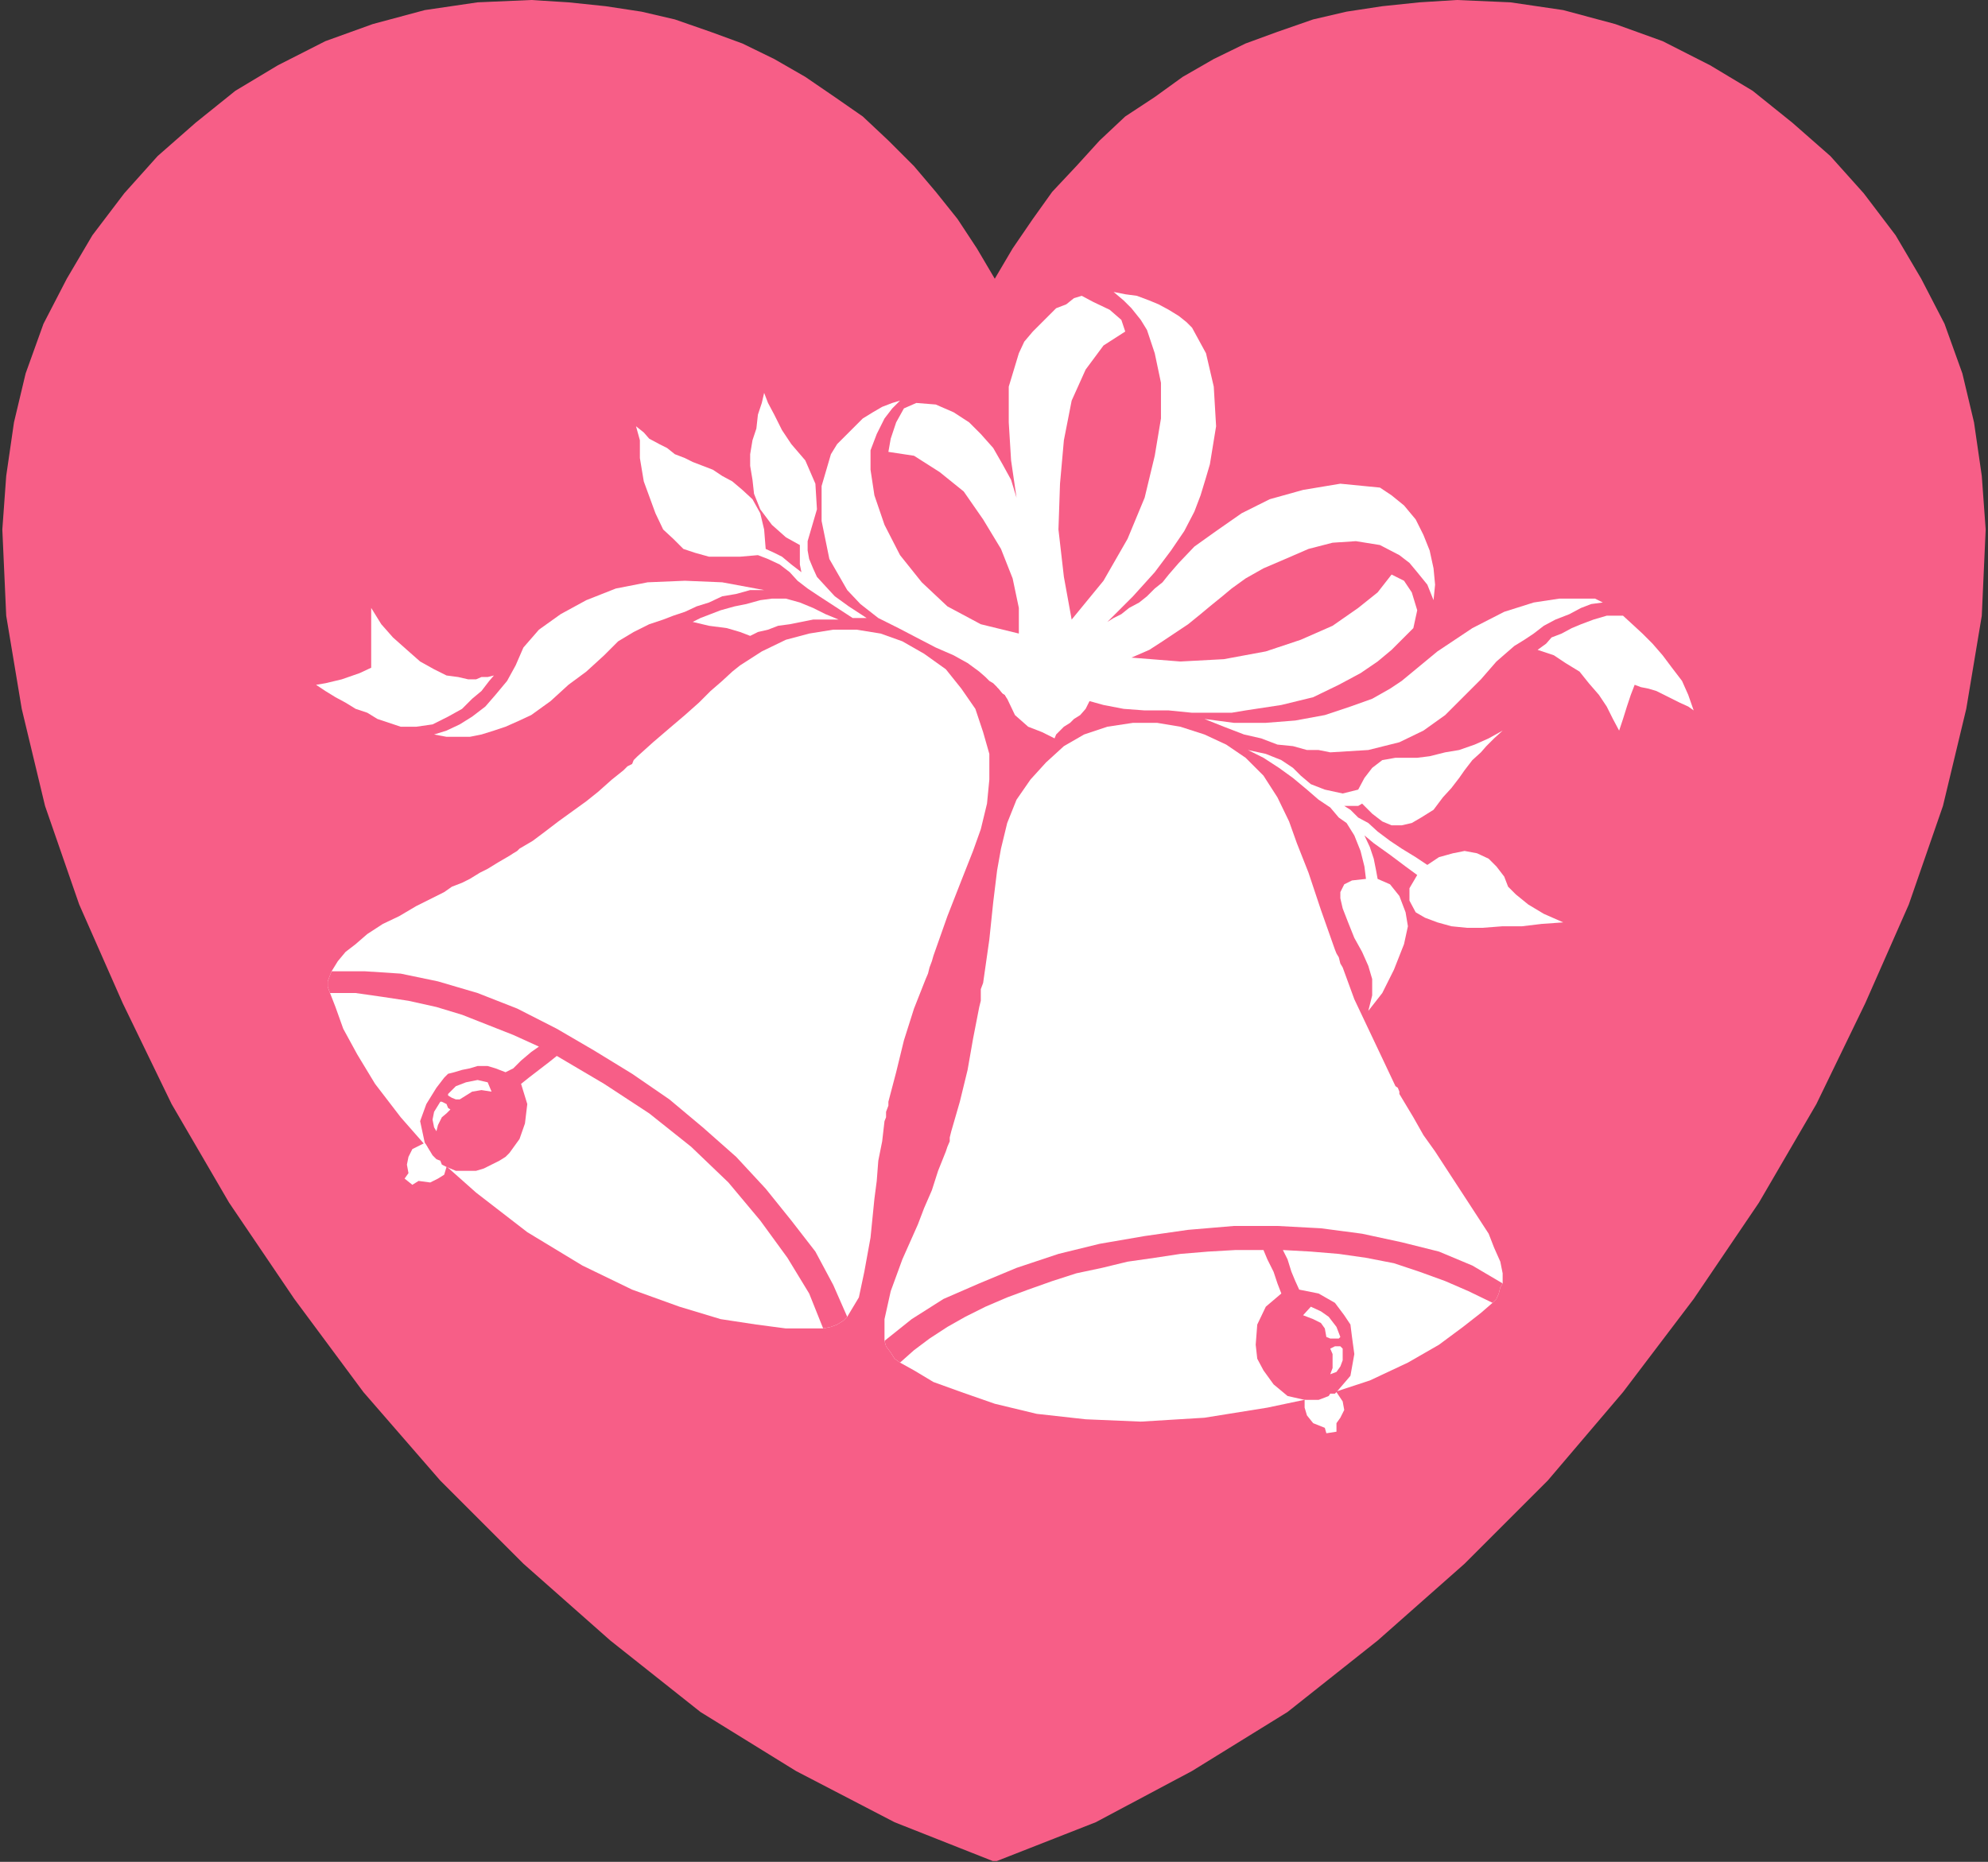 <?xml version="1.0" encoding="UTF-8" standalone="no"?>
<svg
   xmlns:ooo="http://xml.openoffice.org/svg/export"
   xmlns:dc="http://purl.org/dc/elements/1.1/"
   xmlns:cc="http://creativecommons.org/ns#"
   xmlns:rdf="http://www.w3.org/1999/02/22-rdf-syntax-ns#"
   xmlns:svg="http://www.w3.org/2000/svg"
   xmlns="http://www.w3.org/2000/svg"
   xmlns:sodipodi="http://sodipodi.sourceforge.net/DTD/sodipodi-0.dtd"
   xmlns:inkscape="http://www.inkscape.org/namespaces/inkscape"
   version="1.2"
   width="25.6mm"
   height="23.98mm"
   viewBox="0 0 2560 2398"
   preserveAspectRatio="xMidYMid"
   xml:space="preserve"
   id="svg111"
   sodipodi:docname="hrtbell.svg"
   style="fill-rule:evenodd;stroke-width:28.222;stroke-linejoin:round"
   inkscape:version="0.92.5 (2060ec1f9f, 2020-04-08)"><rect x="0" y="0" width="2560" height="2398" fill="#333333" stroke="none"/><sodipodi:namedview
   pagecolor="#ffffff"
   bordercolor="#666666"
   borderopacity="1"
   objecttolerance="10"
   gridtolerance="10"
   guidetolerance="10"
   inkscape:pageopacity="0"
   inkscape:pageshadow="2"
   inkscape:window-width="664"
   inkscape:window-height="487"
   id="namedview113"
   showgrid="false"
   inkscape:zoom="0.2102413"
   inkscape:cx="48.377954"
   inkscape:cy="45.316534"
   inkscape:window-x="0"
   inkscape:window-y="0"
   inkscape:window-maximized="0"
   inkscape:current-layer="svg111" />
 <defs
   class="ClipPathGroup"
   id="defs8">
  <clipPath
   id="presentation_clip_path"
   clipPathUnits="userSpaceOnUse">
   <rect
   x="0"
   y="0"
   width="21000"
   height="29700"
   id="rect2" />
  </clipPath>
  <clipPath
   id="presentation_clip_path_shrink"
   clipPathUnits="userSpaceOnUse">
   <rect
   x="21"
   y="29"
   width="20958"
   height="29641"
   id="rect5" />
  </clipPath>
 </defs>
 <defs
   class="TextShapeIndex"
   id="defs12">
  <g
   ooo:slide="id1"
   ooo:id-list="id3"
   id="g10" />
 </defs>
 <defs
   class="EmbeddedBulletChars"
   id="defs44">
  <g
   id="bullet-char-template-57356"
   transform="matrix(4.8828125e-4,0,0,-4.8828125e-4,0,0)">
   <path
   d="M 580,1141 1163,571 580,0 -4,571 Z"
   id="path14"
   inkscape:connector-curvature="0" />
  </g>
  <g
   id="bullet-char-template-57354"
   transform="matrix(4.8828125e-4,0,0,-4.8828125e-4,0,0)">
   <path
   d="M 8,1128 H 1137 V 0 H 8 Z"
   id="path17"
   inkscape:connector-curvature="0" />
  </g>
  <g
   id="bullet-char-template-10146"
   transform="matrix(4.8828125e-4,0,0,-4.8828125e-4,0,0)">
   <path
   d="M 174,0 602,739 174,1481 1456,739 Z M 1358,739 309,1346 659,739 Z"
   id="path20"
   inkscape:connector-curvature="0" />
  </g>
  <g
   id="bullet-char-template-10132"
   transform="matrix(4.8828125e-4,0,0,-4.8828125e-4,0,0)">
   <path
   d="M 2015,739 1276,0 H 717 l 543,543 H 174 v 393 h 1086 l -543,545 h 557 z"
   id="path23"
   inkscape:connector-curvature="0" />
  </g>
  <g
   id="bullet-char-template-10007"
   transform="matrix(4.8828125e-4,0,0,-4.8828125e-4,0,0)">
   <path
   d="m 0,-2 c -7,16 -16,29 -25,39 l 381,530 c -94,256 -141,385 -141,387 0,25 13,38 40,38 9,0 21,-2 34,-5 21,4 42,12 65,25 l 27,-13 111,-251 280,301 64,-25 24,25 c 21,-10 41,-24 62,-43 C 886,937 835,863 770,784 769,783 710,716 594,584 L 774,223 c 0,-27 -21,-55 -63,-84 l 16,-20 C 717,90 699,76 672,76 641,76 570,178 457,381 L 164,-76 c -22,-34 -53,-51 -92,-51 -42,0 -63,17 -64,51 -7,9 -10,24 -10,44 0,9 1,19 2,30 z"
   id="path26"
   inkscape:connector-curvature="0" />
  </g>
  <g
   id="bullet-char-template-10004"
   transform="matrix(4.8828125e-4,0,0,-4.8828125e-4,0,0)">
   <path
   d="M 285,-33 C 182,-33 111,30 74,156 52,228 41,333 41,471 c 0,78 14,145 41,201 34,71 87,106 158,106 53,0 88,-31 106,-94 l 23,-176 c 8,-64 28,-97 59,-98 l 735,706 c 11,11 33,17 66,17 42,0 63,-15 63,-46 V 965 c 0,-36 -10,-64 -30,-84 L 442,47 C 390,-6 338,-33 285,-33 Z"
   id="path29"
   inkscape:connector-curvature="0" />
  </g>
  <g
   id="bullet-char-template-9679"
   transform="matrix(4.8828125e-4,0,0,-4.8828125e-4,0,0)">
   <path
   d="M 813,0 C 632,0 489,54 383,161 276,268 223,411 223,592 c 0,181 53,324 160,431 106,107 249,161 430,161 179,0 323,-54 432,-161 108,-107 162,-251 162,-431 0,-180 -54,-324 -162,-431 C 1136,54 992,0 813,0 Z"
   id="path32"
   inkscape:connector-curvature="0" />
  </g>
  <g
   id="bullet-char-template-8226"
   transform="matrix(4.8828125e-4,0,0,-4.8828125e-4,0,0)">
   <path
   d="m 346,457 c -73,0 -137,26 -191,78 -54,51 -81,114 -81,188 0,73 27,136 81,188 54,52 118,78 191,78 73,0 134,-26 185,-79 51,-51 77,-114 77,-187 0,-75 -25,-137 -76,-188 -50,-52 -112,-78 -186,-78 z"
   id="path35"
   inkscape:connector-curvature="0" />
  </g>
  <g
   id="bullet-char-template-8211"
   transform="matrix(4.8828125e-4,0,0,-4.8828125e-4,0,0)">
   <path
   d="M -4,459 H 1135 V 606 H -4 Z"
   id="path38"
   inkscape:connector-curvature="0" />
  </g>
  <g
   id="bullet-char-template-61548"
   transform="matrix(4.8828125e-4,0,0,-4.8828125e-4,0,0)">
   <path
   d="m 173,740 c 0,163 58,303 173,419 116,115 255,173 419,173 163,0 302,-58 418,-173 116,-116 174,-256 174,-419 0,-163 -58,-303 -174,-418 C 1067,206 928,148 765,148 601,148 462,206 346,322 231,437 173,577 173,740 Z"
   id="path41"
   inkscape:connector-curvature="0" />
  </g>
 </defs>
 <g
   id="g49"
   transform="translate(-9220,-13651)">
  <g
   id="id2"
   class="Master_Slide">
   <g
   id="bg-id2"
   class="Background" />
   <g
   id="bo-id2"
   class="BackgroundObjects" />
  </g>
 </g>
 <g
   class="SlideGroup"
   id="g109"
   transform="translate(-9220,-13651)">
  <g
   id="g107">
   <g
   id="container-id1">
    <g
   id="id1"
   class="Slide"
   clip-path="url(#presentation_clip_path)">
     <g
   class="Page"
   id="g103">
      <g
   class="Graphic"
   id="g101">
       <g
   id="id3">
        <rect
   class="BoundingBox"
   x="9220"
   y="13651"
   width="2560"
   height="2398"
   id="rect51"
   style="fill:none;stroke:none" />
        <defs
   id="defs56">
         <clipPath
   id="clip_path_1"
   clipPathUnits="userSpaceOnUse">
          <path
   d="m 9220,13651 h 2559 v 2397 H 9220 Z"
   id="path53"
   inkscape:connector-curvature="0" />
         </clipPath>
        </defs>
        <g
   clip-path="url(#clip_path_1)"
   id="g98">
         <path
   d="m 10501,16049 -129,-51 -127,-66 -123,-76 -116,-92 -112,-99 -107,-107 -99,-114 -89,-120 -84,-124 -74,-127 -63,-130 -56,-127 -44,-127 -30,-125 -20,-120 -5,-111 5,-69 10,-69 15,-63 23,-64 30,-58 33,-56 41,-54 43,-48 49,-43 51,-41 55,-33 61,-31 61,-22 67,-18 68,-10 69,-3 48,3 48,5 46,7 43,10 46,16 41,15 41,20 40,23 38,26 36,25 33,31 33,33 28,33 28,35 25,38 23,39 23,-39 26,-38 25,-35 31,-33 30,-33 33,-31 38,-25 36,-26 40,-23 41,-20 41,-15 46,-16 43,-10 46,-7 48,-5 48,-3 69,3 68,10 67,18 61,22 61,31 55,33 51,41 49,43 43,48 41,54 33,56 30,58 23,64 15,63 10,69 5,69 -5,111 -20,120 -30,125 -44,127 -56,127 -63,130 -74,127 -84,124 -91,120 -97,114 -107,107 -112,99 -116,92 -123,76 -124,66 z"
   id="path58"
   inkscape:connector-curvature="0"
   style="fill:#f75e87;stroke:none" />
         <path
   d="m 9779,14597 16,3 h 15 15 l 15,-3 16,-5 15,-5 18,-8 15,-7 25,-18 23,-21 23,-17 23,-21 18,-18 20,-12 20,-10 18,-6 13,-5 15,-5 15,-7 16,-5 17,-8 18,-3 18,-5 h 18 l -54,-10 -48,-2 -48,2 -41,8 -38,15 -33,18 -28,20 -20,23 -10,23 -11,20 -15,18 -13,15 -17,13 -16,10 -17,8 z"
   id="path60"
   inkscape:connector-curvature="0"
   style="fill:#ffffff;stroke:none" />
         <path
   d="m 9736,14587 -15,-5 -15,-5 -13,-8 -15,-5 -13,-8 -13,-7 -13,-8 -12,-8 12,-2 21,-5 23,-8 15,-7 v -16 -23 -23 -15 l 13,21 15,17 18,16 17,15 18,10 16,8 15,2 13,3 h 10 l 7,-3 h 8 l 8,-2 -6,7 -10,13 -12,10 -13,13 -18,10 -20,10 -21,3 z"
   id="path62"
   inkscape:connector-curvature="0"
   style="fill:#ffffff;stroke:none" />
         <path
   d="m 10112,14452 10,-5 13,-5 13,-5 18,-5 15,-3 18,-5 15,-2 h 18 l 18,5 17,7 16,8 17,7 h -15 -18 l -15,3 -15,3 -15,2 -13,5 -13,3 -10,5 -13,-5 -17,-5 -23,-3 z"
   id="path64"
   inkscape:connector-curvature="0"
   style="fill:#ffffff;stroke:none" />
         <path
   d="m 11040,14460 5,-23 -7,-23 -10,-15 -16,-8 -18,23 -25,20 -33,23 -41,18 -45,15 -54,10 -56,3 -63,-5 23,-10 17,-11 18,-12 15,-10 16,-13 12,-10 16,-13 12,-10 18,-13 23,-13 28,-12 30,-13 31,-8 30,-2 31,5 25,13 13,10 10,12 13,16 8,20 2,-20 -2,-21 -5,-23 -8,-20 -10,-20 -15,-18 -16,-13 -15,-10 -51,-5 -48,8 -43,12 -36,18 -33,23 -28,20 -20,21 -13,15 -8,10 -10,8 -10,10 -10,8 -13,7 -10,8 -10,5 -8,5 33,-33 28,-31 21,-28 17,-25 13,-25 8,-21 7,-23 5,-17 8,-49 -3,-51 -10,-43 -18,-33 -7,-7 -10,-8 -13,-8 -13,-7 -12,-5 -16,-6 -15,-2 -15,-3 13,11 10,10 12,15 8,13 10,30 8,38 v 46 l -8,48 -13,54 -22,53 -31,54 -41,50 -10,-55 -7,-61 2,-59 5,-56 10,-51 18,-40 23,-31 28,-18 -5,-15 -15,-13 -21,-10 -15,-8 -10,3 -10,8 -13,5 -10,10 -10,10 -10,10 -11,13 -7,15 -13,43 v 46 l 3,49 7,48 -7,-23 -11,-20 -12,-21 -16,-18 -15,-15 -20,-13 -23,-10 -25,-2 -16,7 -10,18 -7,21 -3,17 33,5 33,21 31,25 25,36 23,38 15,38 8,38 v 33 l -49,-12 -43,-23 -33,-31 -28,-35 -20,-39 -13,-38 -5,-33 v -25 l 8,-21 10,-20 10,-13 10,-10 -10,3 -13,5 -12,7 -13,8 -10,10 -13,13 -10,10 -8,13 -12,41 v 45 l 10,49 23,40 17,18 23,18 26,13 23,12 25,13 23,10 18,10 15,11 8,7 5,5 5,3 5,5 2,2 5,6 3,2 3,5 10,21 17,15 18,7 16,8 2,-5 5,-5 5,-5 8,-5 5,-5 8,-5 7,-8 5,-10 18,5 26,5 27,2 h 31 l 30,3 h 28 23 l 18,-3 46,-7 41,-10 33,-16 28,-15 22,-15 18,-15 16,-16 z"
   id="path66"
   inkscape:connector-curvature="0"
   style="fill:#ffffff;stroke:none" />
         <path
   d="m 11200,14488 11,-8 7,-8 13,-5 13,-7 12,-5 16,-6 17,-5 h 21 l 12,11 13,12 13,13 13,15 12,16 13,17 8,18 7,20 -7,-5 -11,-5 -10,-5 -10,-5 -10,-5 -10,-3 -10,-2 -8,-3 -5,13 -5,15 -5,16 -5,15 -8,-15 -8,-16 -10,-15 -13,-15 -12,-15 -18,-11 -15,-10 z"
   id="path68"
   inkscape:connector-curvature="0"
   style="fill:#ffffff;stroke:none" />
         <path
   d="m 11170,14483 13,-8 12,-8 13,-10 15,-8 18,-7 15,-8 13,-5 15,-2 -10,-5 h -20 -26 l -33,5 -38,12 -41,21 -45,30 -46,38 -15,10 -23,13 -28,10 -33,11 -38,7 -38,3 h -41 l -38,-5 25,10 26,10 22,5 21,8 20,2 18,5 h 15 l 15,3 49,-3 40,-10 31,-15 28,-20 23,-23 23,-23 20,-23 z"
   id="path70"
   inkscape:connector-curvature="0"
   style="fill:#ffffff;stroke:none" />
         <path
   d="m 10517,14551 -3,-5 -3,-2 -5,-6 -2,-2 2,-15 5,-13 8,-10 8,-10 10,-8 15,-5 15,-3 h 21 l 2,5 5,8 3,8 2,5 -10,-5 -15,-5 h -13 l -15,5 -13,10 -7,13 -8,17 z"
   id="path72"
   inkscape:connector-curvature="0"
   style="fill:#ffffff;stroke:none" />
         <path
   d="m 10039,14200 10,8 7,8 13,7 10,5 10,8 13,5 10,5 13,5 13,5 12,8 13,7 13,11 13,12 10,18 5,21 2,25 11,5 10,5 12,10 13,10 -2,-10 v -10 -8 -7 l -18,-10 -18,-16 -15,-20 -8,-20 -2,-18 -3,-18 v -15 l 3,-18 5,-15 2,-18 5,-15 3,-13 5,13 8,15 10,20 12,18 18,21 13,30 2,33 -12,41 v 12 l 2,11 5,12 5,11 11,12 12,13 18,13 23,15 h -5 -5 -3 -5 l -23,-15 -20,-13 -15,-10 -13,-10 -10,-11 -13,-10 -15,-7 -13,-5 -23,2 h -20 -20 l -18,-5 -15,-5 -13,-13 -13,-12 -10,-21 -15,-41 -5,-30 v -23 z"
   id="path74"
   inkscape:connector-curvature="0"
   style="fill:#ffffff;stroke:none" />
         <path
   d="m 10827,14617 23,5 20,8 15,10 10,10 13,11 18,7 23,5 20,-5 8,-15 10,-13 13,-10 17,-3 h 13 15 l 16,-2 20,-5 18,-3 20,-7 18,-8 18,-10 -11,10 -10,10 -7,8 -11,10 -10,13 -7,10 -10,13 -11,12 -12,16 -16,10 -12,7 -13,3 h -13 l -12,-5 -13,-10 -13,-13 -5,3 h -8 -5 -5 l 8,5 10,10 13,7 12,11 16,12 15,10 18,11 15,10 15,-10 18,-5 15,-3 16,3 15,7 10,10 10,13 5,13 10,10 16,13 20,12 25,11 -28,2 -25,3 h -25 l -26,2 h -20 l -20,-2 -18,-5 -16,-6 -12,-7 -8,-15 v -16 l 10,-17 -15,-11 -20,-15 -21,-15 -12,-10 7,15 5,15 3,15 2,11 16,7 12,15 8,21 3,18 -5,23 -13,33 -15,30 -18,23 5,-20 v -21 l -5,-17 -8,-18 -10,-18 -8,-20 -7,-18 -3,-13 v -8 l 5,-10 10,-5 18,-2 -2,-16 -5,-20 -8,-20 -10,-16 -10,-7 -11,-13 -15,-10 -15,-13 -18,-15 -18,-13 -20,-13 z"
   id="path76"
   inkscape:connector-curvature="0"
   style="fill:#ffffff;stroke:none" />
         <path
   d="m 10771,15477 -82,5 -71,-3 -63,-7 -54,-13 -43,-15 -36,-13 -25,-15 -18,-10 -7,-5 -5,-8 -6,-8 -2,-7 v -28 l 8,-36 15,-41 20,-45 8,-21 10,-23 8,-25 10,-25 2,-6 3,-7 v -5 l 2,-8 11,-38 10,-41 7,-40 8,-41 2,-8 v -7 -8 l 3,-8 8,-56 5,-48 5,-41 5,-28 8,-33 12,-30 18,-26 20,-22 23,-21 26,-15 30,-10 33,-5 h 31 l 30,5 31,10 28,13 25,17 23,23 18,28 15,31 10,28 15,38 16,48 18,51 2,5 3,5 2,8 3,5 15,41 18,38 18,38 17,36 3,2 2,5 v 3 l 3,5 15,25 13,23 15,21 13,20 15,23 15,23 13,20 13,20 7,18 8,18 3,15 v 13 l -3,5 -2,8 -3,7 -5,5 -15,13 -23,18 -31,23 -40,23 -49,23 -61,20 -71,15 z"
   id="path78"
   inkscape:connector-curvature="0"
   style="fill:#ffffff;stroke:none" />
         <path
   d="m 9899,15238 71,43 64,31 61,22 53,16 46,7 38,5 h 28 20 l 10,-2 8,-3 8,-5 5,-5 15,-25 7,-33 8,-44 5,-50 3,-23 2,-26 5,-25 3,-26 2,-5 v -7 l 3,-8 v -5 l 10,-38 10,-41 13,-41 15,-38 3,-7 2,-8 3,-8 2,-7 18,-51 18,-46 15,-38 10,-28 8,-33 3,-31 v -33 l -8,-28 -10,-30 -18,-26 -20,-25 -28,-20 -28,-16 -28,-10 -31,-5 h -30 l -31,5 -30,8 -31,15 -28,18 -10,8 -13,12 -15,13 -15,15 -18,16 -20,17 -21,18 -20,18 -5,5 -2,5 -6,3 -5,5 -15,12 -18,16 -15,12 -18,13 -18,13 -17,13 -16,12 -17,10 -3,3 -5,3 -3,2 -5,3 -12,7 -13,8 -10,5 -13,8 -10,5 -13,5 -10,7 -10,5 -26,13 -22,13 -21,10 -20,13 -15,13 -13,10 -10,12 -8,13 -2,5 -3,8 v 7 l 3,8 7,18 10,28 18,33 23,38 33,43 43,49 54,48 z"
   id="path80"
   inkscape:connector-curvature="0"
   style="fill:#ffffff;stroke:none" />
         <path
   d="m 10847,15261 h -36 l -35,2 -36,3 -33,5 -35,5 -33,8 -33,7 -31,10 -31,11 -27,10 -28,12 -26,13 -23,13 -23,15 -20,15 -18,16 -7,-5 -5,-8 -6,-8 -2,-7 35,-28 41,-26 46,-20 48,-20 54,-18 53,-13 58,-10 56,-8 59,-5 h 56 l 56,3 53,7 51,11 48,12 43,18 39,23 -3,5 -2,8 -3,7 -5,5 -31,-15 -30,-13 -33,-12 -33,-11 -36,-7 -35,-5 -36,-3 -36,-2 6,12 5,16 5,12 5,11 25,5 21,12 12,16 8,12 2,16 3,22 -5,28 -18,21 -2,2 h -6 l -2,3 -5,2 -8,3 h -5 -8 -5 l -22,-5 -18,-15 -13,-18 -8,-15 -2,-18 2,-26 11,-23 20,-17 -5,-13 -5,-15 -8,-16 z"
   id="path82"
   inkscape:connector-curvature="0"
   style="fill:#f75e87;stroke:none" />
         <path
   d="m 9937,15011 61,36 58,38 54,43 48,46 41,49 35,48 28,46 18,45 10,-2 8,-3 8,-5 5,-5 -18,-41 -23,-43 -31,-40 -33,-41 -38,-41 -43,-38 -43,-36 -48,-33 -49,-30 -48,-28 -51,-26 -51,-20 -51,-15 -48,-10 -46,-3 h -43 l -2,5 -3,8 v 7 l 3,8 h 33 l 35,5 33,5 36,8 33,10 33,13 33,13 33,15 -10,7 -13,11 -10,10 -10,5 -13,-5 -10,-3 h -13 l -10,3 -10,2 -10,3 -8,2 -5,5 -10,13 -13,21 -8,22 6,28 2,3 3,5 2,3 3,5 5,5 5,2 2,5 6,3 12,5 h 13 13 l 10,-3 10,-5 10,-5 8,-5 5,-5 13,-18 7,-20 3,-25 -8,-26 10,-8 13,-10 13,-10 z"
   id="path84"
   inkscape:connector-curvature="0"
   style="fill:#f75e87;stroke:none" />
         <path
   d="m 10941,15444 -2,2 h -6 l -2,3 -5,2 -8,3 h -5 -8 -5 v 10 l 3,10 8,10 15,6 2,7 13,-2 v -11 l 5,-7 5,-10 -2,-11 z"
   id="path86"
   inkscape:connector-curvature="0"
   style="fill:#ffffff;stroke:none" />
         <path
   d="m 10898,15345 10,-11 13,6 10,7 10,13 5,13 -2,2 h -5 -6 l -5,-2 -2,-11 -5,-7 -10,-5 z"
   id="path88"
   inkscape:connector-curvature="0"
   style="fill:#ffffff;stroke:none" />
         <path
   d="m 10933,15388 3,7 v 8 10 l -3,8 8,-3 5,-7 3,-8 v -15 l -3,-3 h -5 -2 z"
   id="path90"
   inkscape:connector-curvature="0"
   style="fill:#ffffff;stroke:none" />
         <path
   d="m 9767,15123 2,3 3,5 2,3 3,5 5,5 5,2 2,5 6,3 -3,10 -8,5 -10,5 -15,-2 -8,5 -10,-8 5,-7 -2,-11 2,-10 5,-10 z"
   id="path92"
   inkscape:connector-curvature="0"
   style="fill:#ffffff;stroke:none" />
         <path
   d="m 9853,15057 -5,-12 -13,-3 -15,3 -13,5 -10,10 v 2 l 5,3 5,2 h 5 l 8,-5 8,-5 12,-2 z"
   id="path94"
   inkscape:connector-curvature="0"
   style="fill:#ffffff;stroke:none" />
         <path
   d="m 9800,15080 -5,5 -6,5 -5,10 -2,8 -3,-5 -2,-10 2,-10 8,-13 h 2 l 6,3 2,5 z"
   id="path96"
   inkscape:connector-curvature="0"
   style="fill:#ffffff;stroke:none" />
        </g>
       </g>
      </g>
     </g>
    </g>
   </g>
  </g>
 </g>
</svg>
